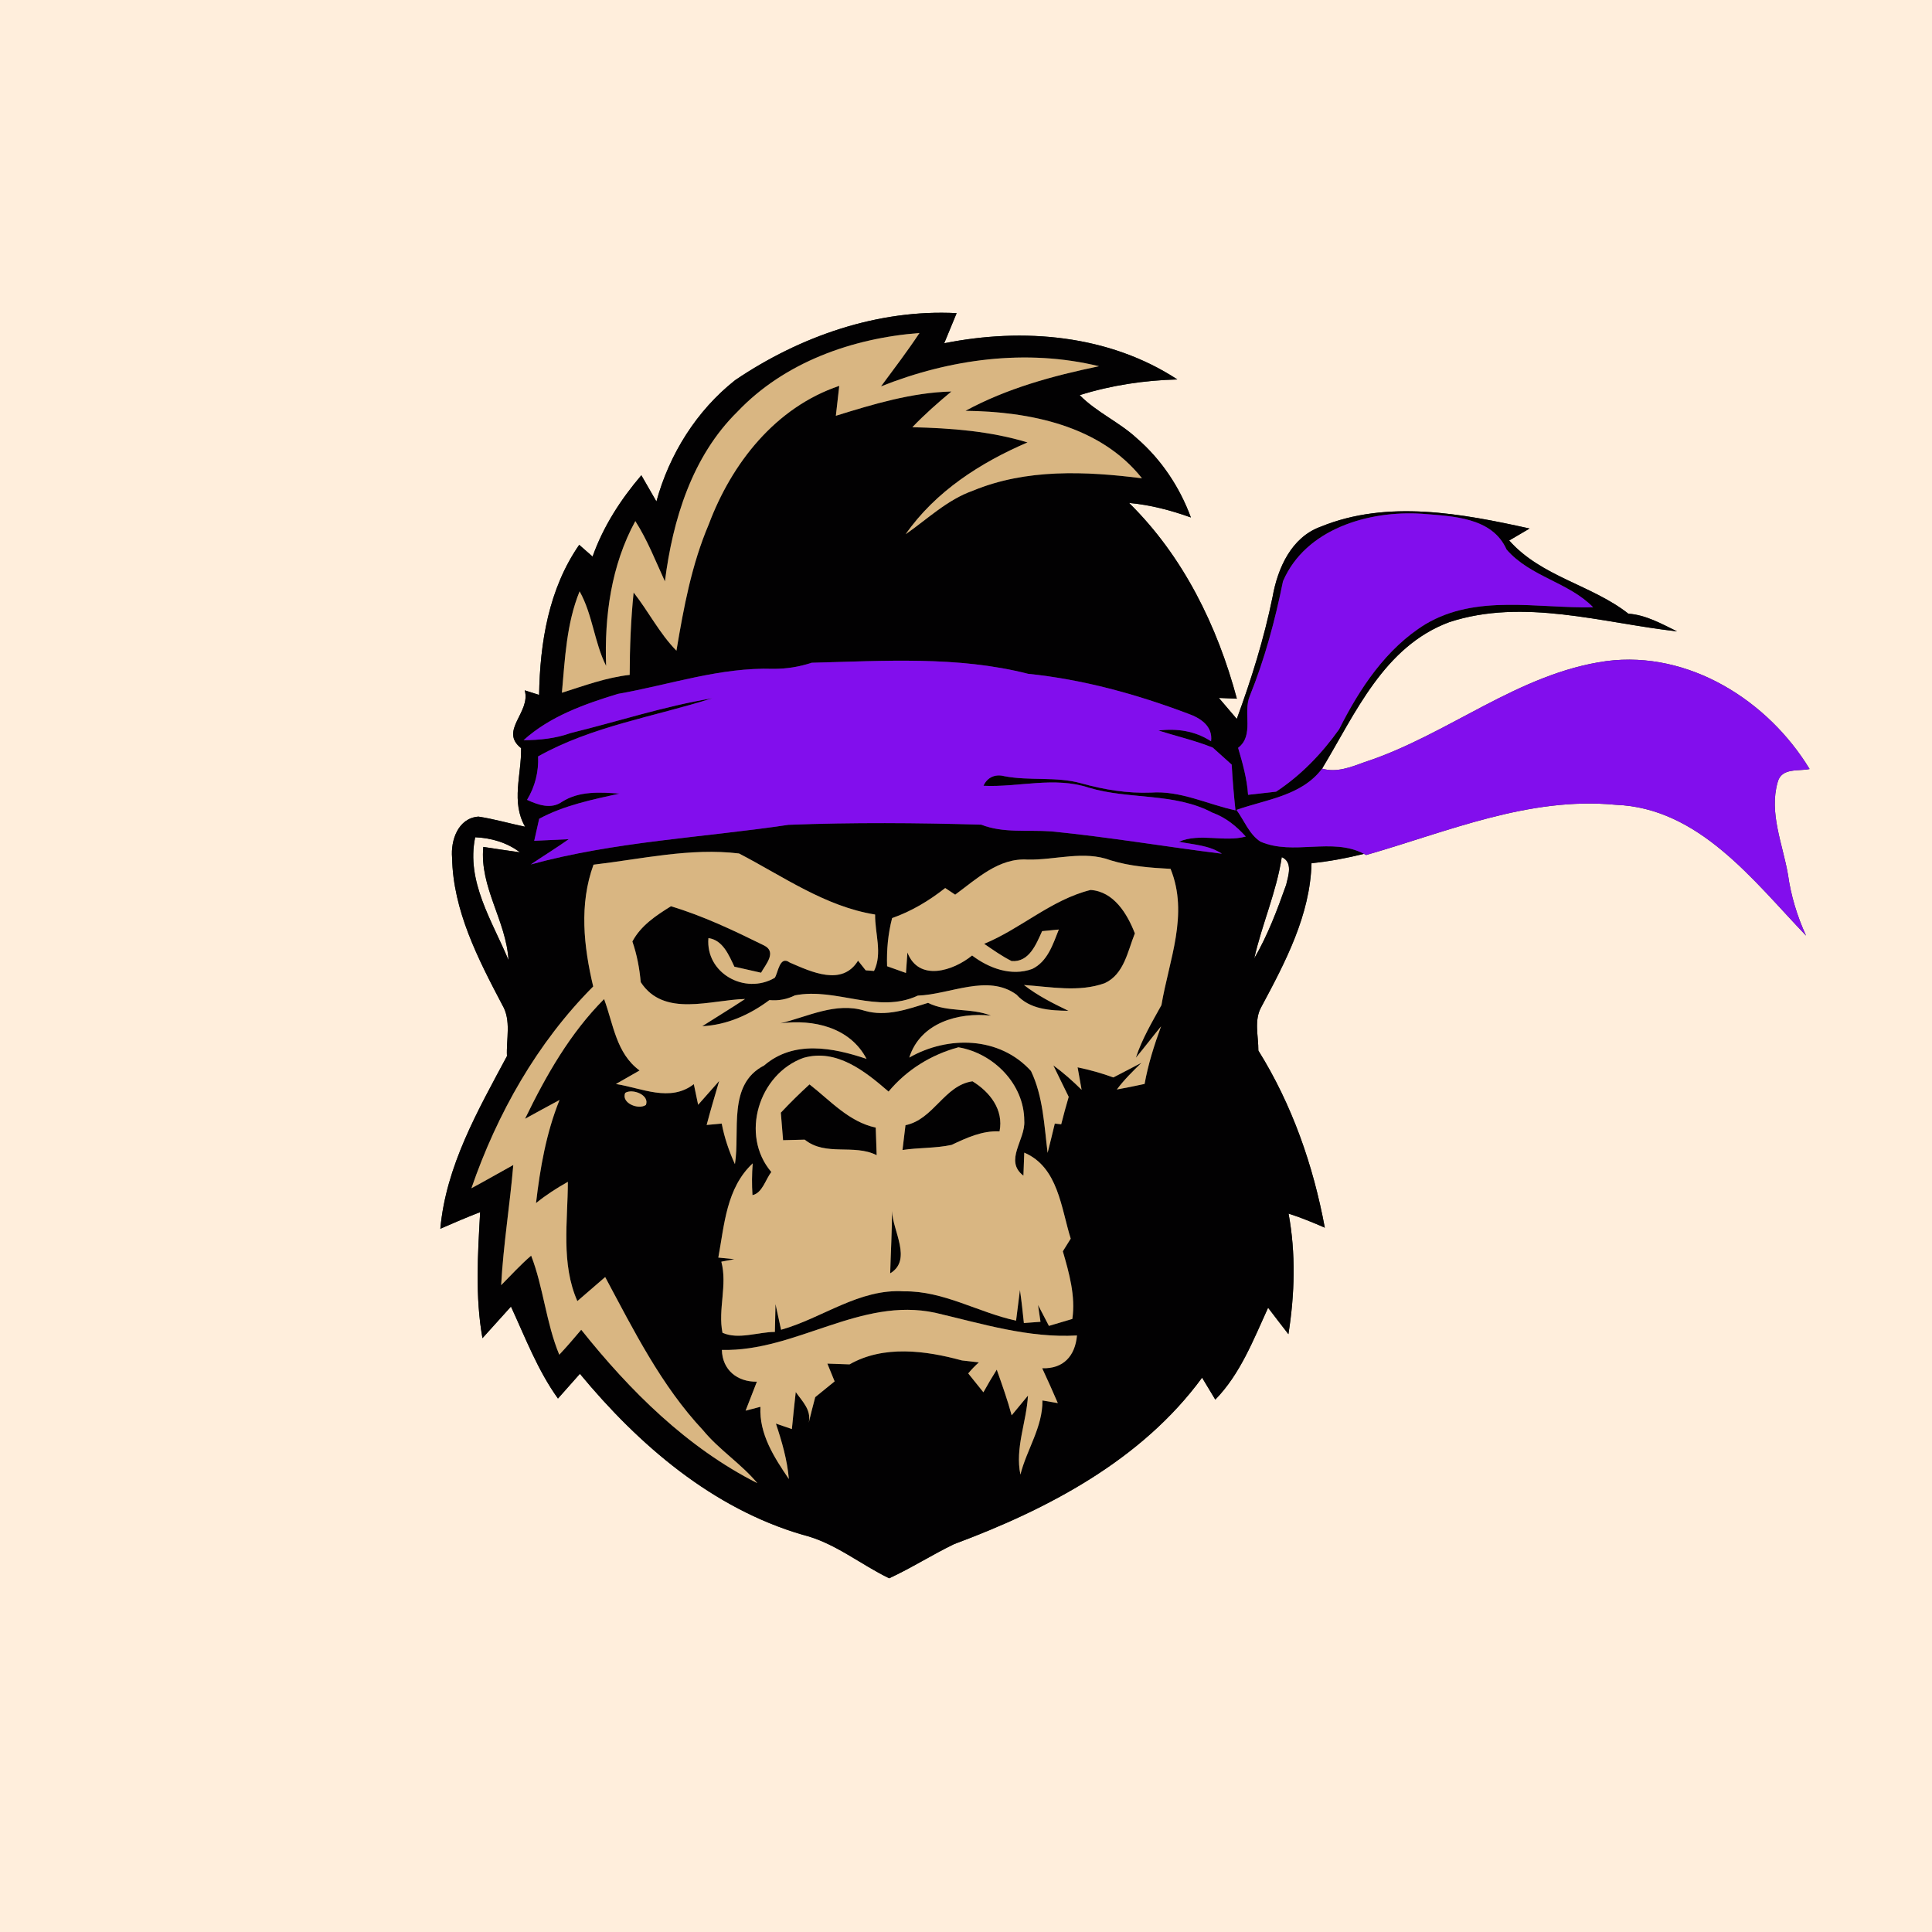 <?xml version="1.0" encoding="UTF-8" ?>
<!DOCTYPE svg PUBLIC "-//W3C//DTD SVG 1.1//EN" "http://www.w3.org/Graphics/SVG/1.1/DTD/svg11.dtd">
<svg width="250pt" height="250pt" viewBox="0 0 250 250" version="1.1" xmlns="http://www.w3.org/2000/svg">
<rect x="0" y="0" width="250" height="250" fill="#333333" stroke="none"/>
<g id="#ffeedcff">
<path fill="#ffeedc" opacity="1.00" d=" M 0.00 0.00 L 250.00 0.00 L 250.00 250.00 L 0.00 250.00 L 0.00 0.00 M 95.13 49.19 C 90.14 53.13 86.61 58.77 84.94 64.89 C 84.29 63.76 83.64 62.63 82.99 61.50 C 80.32 64.63 78.06 68.12 76.68 72.02 C 76.25 71.64 75.38 70.88 74.95 70.50 C 71.01 76.18 69.87 83.14 69.76 89.92 C 69.30 89.77 68.37 89.48 67.90 89.33 C 68.72 92.19 64.55 94.54 67.43 96.81 C 67.49 100.25 66.10 103.77 67.95 106.98 C 65.93 106.56 63.95 105.98 61.92 105.67 C 59.28 105.85 58.30 108.73 58.50 110.99 C 58.63 117.83 61.87 124.10 64.99 130.03 C 66.19 132.04 65.49 134.46 65.60 136.66 C 61.84 143.69 57.70 150.89 56.98 159.00 C 58.69 158.25 60.40 157.52 62.13 156.85 C 61.83 162.27 61.47 167.78 62.43 173.16 C 63.66 171.79 64.89 170.43 66.12 169.07 C 67.99 173.12 69.58 177.32 72.20 180.97 C 73.15 179.91 74.10 178.84 75.04 177.77 C 82.66 186.98 92.19 195.19 103.86 198.60 C 107.99 199.61 111.29 202.41 115.06 204.23 C 117.94 202.90 120.62 201.18 123.48 199.80 C 135.60 195.29 147.74 188.93 155.55 178.27 C 156.12 179.22 156.69 180.16 157.26 181.11 C 160.50 177.79 162.19 173.37 164.09 169.22 C 164.96 170.36 165.83 171.50 166.72 172.64 C 167.54 167.48 167.69 162.19 166.74 157.04 C 168.34 157.55 169.89 158.19 171.43 158.86 C 169.93 150.79 167.19 142.93 162.83 135.94 C 162.85 134.07 162.24 132.02 163.22 130.29 C 166.32 124.50 169.54 118.41 169.71 111.70 C 172.00 111.47 174.26 111.04 176.50 110.49 L 176.78 110.64 C 187.32 107.62 197.83 103.06 209.06 104.14 C 219.85 104.54 226.86 113.94 233.70 121.07 C 232.55 118.55 231.74 115.89 231.36 113.15 C 230.68 109.23 228.89 105.19 230.03 101.21 C 230.52 99.31 232.73 99.82 234.16 99.51 C 228.77 90.63 218.52 84.17 207.89 85.54 C 196.43 87.12 187.40 95.07 176.63 98.60 C 174.86 99.24 172.99 100.02 171.08 99.46 C 175.40 92.30 179.06 83.65 187.55 80.50 C 197.15 77.36 207.32 80.61 217.01 81.70 C 215.00 80.72 212.98 79.57 210.71 79.41 C 205.98 75.69 199.44 74.63 195.29 69.94 C 195.95 69.55 197.27 68.78 197.93 68.39 C 189.14 66.45 179.54 64.63 170.91 68.15 C 167.09 69.52 165.33 73.53 164.67 77.24 C 163.57 82.63 161.93 87.88 160.04 93.03 C 159.26 92.13 158.49 91.22 157.72 90.31 L 160.05 90.41 C 157.53 81.01 153.10 71.96 146.10 65.08 C 148.85 65.33 151.51 66.03 154.10 66.96 C 152.65 63.03 150.28 59.46 147.10 56.71 C 144.82 54.60 141.89 53.35 139.71 51.13 C 143.81 49.85 148.06 49.21 152.35 49.10 C 143.48 43.30 132.37 42.37 122.18 44.42 C 122.58 43.44 123.39 41.50 123.79 40.52 C 113.59 39.99 103.51 43.52 95.13 49.19 Z" />
<path fill="#ffeedc" opacity="1.00" d=" M 61.49 108.34 C 63.57 108.43 65.60 109.02 67.28 110.29 C 65.69 110.08 64.12 109.82 62.54 109.59 C 62.04 114.78 65.51 119.16 65.80 124.24 C 63.70 119.18 60.29 114.07 61.49 108.34 Z" />
<path fill="#ffeedc" opacity="1.00" d=" M 165.86 110.91 C 167.32 111.56 166.71 113.31 166.43 114.49 C 165.27 117.75 164.05 121.02 162.30 124.01 C 163.30 119.59 165.18 115.41 165.86 110.91 Z" />
</g>
<g id="#020102ff">
<path fill="#020102" opacity="1.00" d=" M 95.13 49.19 C 103.51 43.52 113.59 39.99 123.79 40.52 C 123.39 41.50 122.58 43.44 122.18 44.42 C 132.37 42.37 143.48 43.30 152.35 49.10 C 148.06 49.21 143.81 49.85 139.71 51.13 C 141.89 53.35 144.82 54.60 147.10 56.71 C 150.28 59.46 152.65 63.03 154.10 66.96 C 151.51 66.03 148.85 65.33 146.10 65.08 C 153.10 71.96 157.53 81.01 160.05 90.41 L 157.72 90.31 C 158.49 91.22 159.26 92.13 160.04 93.03 C 161.93 87.88 163.57 82.63 164.67 77.24 C 165.33 73.53 167.09 69.52 170.91 68.15 C 179.54 64.63 189.14 66.45 197.93 68.39 C 197.27 68.78 195.95 69.55 195.29 69.94 C 199.44 74.63 205.98 75.69 210.71 79.41 C 212.98 79.57 215.00 80.72 217.01 81.70 C 207.32 80.61 197.15 77.36 187.55 80.50 C 179.06 83.65 175.40 92.30 171.08 99.46 C 168.44 102.98 163.86 103.44 160.00 104.80 C 161.00 106.16 161.63 107.94 163.09 108.90 C 167.36 110.76 172.39 108.30 176.50 110.49 C 174.26 111.04 172.00 111.47 169.71 111.70 C 169.54 118.41 166.32 124.50 163.22 130.29 C 162.24 132.02 162.85 134.07 162.83 135.94 C 167.19 142.93 169.93 150.79 171.43 158.86 C 169.89 158.19 168.34 157.55 166.74 157.04 C 167.69 162.19 167.54 167.48 166.72 172.64 C 165.83 171.50 164.96 170.36 164.09 169.22 C 162.19 173.37 160.50 177.79 157.26 181.11 C 156.69 180.16 156.12 179.22 155.55 178.27 C 147.74 188.93 135.60 195.29 123.48 199.80 C 120.62 201.18 117.94 202.90 115.06 204.23 C 111.29 202.41 107.99 199.61 103.86 198.60 C 92.19 195.19 82.66 186.98 75.04 177.77 C 74.10 178.84 73.15 179.91 72.20 180.97 C 69.58 177.32 67.99 173.12 66.12 169.07 C 64.89 170.43 63.66 171.79 62.43 173.16 C 61.47 167.78 61.83 162.27 62.13 156.85 C 60.40 157.52 58.69 158.25 56.98 159.00 C 57.70 150.89 61.84 143.69 65.60 136.66 C 65.49 134.46 66.19 132.04 64.99 130.03 C 61.87 124.10 58.63 117.83 58.50 110.99 C 58.30 108.73 59.28 105.85 61.92 105.67 C 63.95 105.98 65.93 106.56 67.95 106.98 C 66.10 103.77 67.49 100.25 67.43 96.81 C 64.55 94.54 68.72 92.19 67.90 89.33 C 68.37 89.48 69.30 89.77 69.76 89.92 C 69.87 83.14 71.01 76.18 74.95 70.50 C 75.38 70.88 76.25 71.64 76.68 72.02 C 78.06 68.12 80.32 64.63 82.99 61.50 C 83.64 62.63 84.29 63.76 84.94 64.89 C 86.61 58.77 90.14 53.13 95.13 49.19 M 95.42 53.28 C 89.55 59.06 87.05 67.25 86.04 75.23 C 84.83 72.60 83.78 69.88 82.21 67.43 C 79.09 73.16 78.20 79.72 78.43 86.17 C 76.89 83.09 76.69 79.53 75.00 76.52 C 73.30 80.69 73.11 85.22 72.71 89.64 C 75.60 88.73 78.46 87.66 81.48 87.33 C 81.49 83.77 81.63 80.21 81.99 76.67 C 83.92 79.12 85.33 81.96 87.53 84.20 C 88.46 78.65 89.49 73.07 91.71 67.86 C 94.68 59.94 100.35 52.71 108.60 49.93 C 108.49 50.89 108.27 52.83 108.16 53.80 C 113.03 52.29 117.98 50.79 123.11 50.66 C 121.35 52.12 119.64 53.63 118.06 55.28 C 123.08 55.40 128.13 55.78 132.96 57.25 C 126.87 59.86 121.03 63.61 117.19 69.13 C 120.02 67.16 122.57 64.67 125.88 63.50 C 132.80 60.63 140.48 60.97 147.77 61.89 C 142.37 55.06 133.17 53.25 124.93 53.16 C 130.31 50.24 136.24 48.63 142.21 47.39 C 132.82 45.10 122.89 46.45 114.00 50.00 C 115.69 47.72 117.41 45.46 118.98 43.09 C 110.30 43.76 101.52 46.86 95.42 53.28 M 166.02 75.21 C 165.00 80.27 163.65 85.30 161.71 90.09 C 160.82 92.25 162.33 95.15 160.21 96.77 C 160.80 98.76 161.36 100.77 161.50 102.85 C 162.71 102.71 163.92 102.57 165.13 102.44 C 168.36 100.31 171.04 97.52 173.28 94.37 C 175.92 89.12 179.36 83.89 184.47 80.76 C 191.05 76.85 198.93 78.74 206.15 78.58 C 202.98 75.33 198.02 74.65 194.95 71.11 C 193.08 66.90 187.92 66.81 183.98 66.48 C 177.14 66.04 168.95 68.41 166.02 75.21 M 100.06 86.55 C 93.20 86.32 86.64 88.62 79.95 89.79 C 75.63 91.11 71.16 92.69 67.75 95.78 C 69.82 95.77 71.90 95.56 73.86 94.85 C 79.96 93.36 85.96 91.38 92.15 90.36 C 84.62 92.75 76.58 93.98 69.63 97.88 C 69.72 99.86 69.23 101.80 68.20 103.50 C 69.60 104.14 71.29 104.76 72.71 103.76 C 74.95 102.33 77.63 102.51 80.17 102.69 C 76.61 103.48 73.02 104.20 69.77 105.95 C 69.55 106.89 69.34 107.85 69.13 108.80 C 70.25 108.74 72.48 108.64 73.60 108.59 C 71.99 109.73 70.31 110.76 68.68 111.86 C 79.58 108.88 90.91 108.39 102.03 106.73 C 110.34 106.41 118.66 106.47 126.97 106.71 C 129.86 107.84 133.02 107.36 136.05 107.58 C 143.43 108.31 150.75 109.55 158.11 110.47 C 156.46 109.37 154.43 109.30 152.55 108.92 C 155.31 107.75 158.35 109.01 161.20 108.25 C 160.00 106.91 158.59 105.77 156.89 105.16 C 151.96 102.54 146.14 103.50 140.90 101.93 C 136.42 100.44 131.81 101.90 127.26 101.68 C 127.74 100.60 128.76 100.13 129.93 100.43 C 133.24 101.08 136.68 100.44 139.95 101.37 C 142.88 102.18 145.88 102.68 148.93 102.56 C 152.75 102.28 156.23 104.07 159.87 104.86 C 159.66 102.89 159.49 100.92 159.38 98.94 C 158.56 98.21 157.74 97.48 156.93 96.74 C 154.64 95.82 152.24 95.27 149.90 94.53 C 152.29 94.23 154.66 94.58 156.71 95.92 C 156.96 93.94 155.32 92.90 153.69 92.33 C 147.03 89.82 140.12 87.92 133.03 87.19 C 123.89 84.86 114.36 85.53 105.03 85.76 C 103.43 86.29 101.75 86.56 100.06 86.55 M 61.49 108.34 C 60.29 114.07 63.70 119.18 65.80 124.24 C 65.51 119.16 62.04 114.78 62.54 109.59 C 64.12 109.82 65.69 110.08 67.28 110.29 C 65.60 109.02 63.57 108.43 61.49 108.34 M 76.80 111.89 C 74.93 117.02 75.53 122.46 76.76 127.65 C 69.51 134.92 64.33 144.11 61.00 153.76 C 62.82 152.78 64.61 151.75 66.42 150.75 C 65.98 155.94 65.13 161.09 64.85 166.30 C 66.13 165.01 67.35 163.66 68.73 162.48 C 70.31 166.54 70.66 171.18 72.37 175.30 C 73.35 174.26 74.28 173.17 75.21 172.07 C 81.51 179.97 88.91 187.33 98.00 191.92 C 95.90 189.40 93.07 187.62 90.98 185.08 C 85.56 179.30 82.01 172.16 78.31 165.25 C 77.11 166.29 75.91 167.33 74.71 168.36 C 72.57 163.51 73.47 158.06 73.48 152.93 C 72.03 153.74 70.64 154.64 69.36 155.68 C 69.89 151.14 70.68 146.60 72.40 142.34 C 70.91 143.14 69.42 143.95 67.94 144.77 C 70.65 139.18 73.75 133.72 78.17 129.28 C 79.38 132.54 79.73 136.30 82.76 138.52 C 82.00 138.96 80.47 139.83 79.70 140.27 C 83.05 140.79 86.70 142.67 89.78 140.29 C 89.92 140.96 90.20 142.30 90.34 142.96 C 91.02 142.19 92.38 140.65 93.06 139.88 C 92.51 141.77 91.94 143.66 91.44 145.57 C 91.93 145.53 92.90 145.44 93.39 145.39 C 93.74 147.21 94.33 148.96 95.10 150.64 C 95.79 146.34 94.10 140.32 98.88 137.87 C 102.70 134.58 107.78 135.55 112.13 137.02 C 109.99 132.92 105.24 131.86 100.98 132.42 C 104.55 131.55 108.16 129.63 111.89 130.79 C 114.67 131.60 117.45 130.59 120.09 129.77 C 122.63 131.04 125.61 130.37 128.23 131.42 C 123.99 130.97 119.08 132.35 117.66 136.85 C 122.68 133.98 129.36 134.11 133.41 138.59 C 134.98 141.87 135.12 145.63 135.56 149.18 C 135.88 147.92 136.19 146.65 136.49 145.39 L 137.32 145.48 C 137.62 144.29 137.94 143.11 138.29 141.93 C 137.63 140.57 136.95 139.22 136.30 137.86 C 137.60 138.81 138.81 139.88 139.96 141.02 C 139.83 140.29 139.57 138.84 139.44 138.11 C 141.02 138.44 142.56 138.87 144.07 139.42 C 145.28 138.79 146.49 138.16 147.70 137.53 C 146.58 138.62 145.46 139.72 144.52 140.98 C 145.72 140.76 146.92 140.52 148.11 140.26 C 148.57 137.71 149.35 135.24 150.24 132.81 C 149.14 134.15 148.09 135.54 146.98 136.87 C 147.77 134.45 149.07 132.27 150.29 130.06 C 151.27 124.23 153.86 118.33 151.47 112.43 C 148.86 112.29 146.24 112.10 143.74 111.33 C 140.24 110.01 136.56 111.31 132.97 111.23 C 129.24 110.98 126.39 113.73 123.60 115.77 C 123.28 115.55 122.64 115.12 122.31 114.91 C 120.23 116.55 117.95 117.92 115.44 118.80 C 114.91 120.83 114.72 122.93 114.79 125.03 C 115.40 125.25 116.62 125.68 117.23 125.90 C 117.28 125.24 117.37 123.91 117.42 123.25 C 118.88 127.06 123.33 125.65 125.79 123.64 C 127.97 125.29 130.86 126.37 133.57 125.38 C 135.56 124.42 136.25 122.19 137.01 120.28 C 136.47 120.34 135.39 120.44 134.85 120.49 C 134.08 122.17 133.18 124.54 130.90 124.36 C 129.64 123.73 128.50 122.91 127.35 122.13 C 132.11 120.17 136.04 116.42 141.12 115.16 C 144.12 115.36 145.87 118.24 146.85 120.78 C 145.92 123.08 145.47 126.05 142.96 127.22 C 139.59 128.43 135.97 127.69 132.50 127.46 C 134.26 128.83 136.26 129.84 138.26 130.80 C 135.86 130.76 133.27 130.63 131.54 128.71 C 127.82 125.98 122.94 128.69 118.77 128.83 C 113.55 131.26 108.22 127.74 102.86 128.80 C 101.82 129.32 100.72 129.52 99.56 129.41 C 97.02 131.31 94.07 132.63 90.87 132.79 C 92.71 131.61 94.59 130.48 96.41 129.27 C 91.98 129.37 85.92 131.71 82.91 127.09 C 82.75 125.30 82.42 123.53 81.83 121.83 C 82.93 119.76 84.89 118.47 86.82 117.27 C 91.00 118.52 94.95 120.41 98.85 122.33 C 100.59 123.18 99.05 124.82 98.48 125.87 C 97.61 125.68 95.89 125.28 95.03 125.09 C 94.32 123.60 93.54 121.64 91.67 121.39 C 91.28 125.94 96.40 128.77 100.25 126.53 C 100.69 125.92 100.86 123.58 102.19 124.55 C 104.99 125.76 108.97 127.66 111.03 124.31 C 111.27 124.62 111.77 125.25 112.02 125.56 L 113.10 125.64 C 114.22 123.35 113.20 120.77 113.24 118.34 C 106.76 117.30 101.32 113.39 95.63 110.44 C 89.33 109.68 83.04 111.16 76.80 111.89 M 165.86 110.91 C 165.18 115.41 163.30 119.59 162.30 124.01 C 164.05 121.02 165.27 117.75 166.43 114.49 C 166.71 113.31 167.32 111.56 165.86 110.91 M 114.98 141.25 C 111.95 138.63 108.26 135.65 103.96 136.89 C 98.19 138.97 95.73 146.87 99.81 151.66 C 99.05 152.62 98.65 154.38 97.37 154.65 C 97.28 153.29 97.29 151.91 97.40 150.54 C 93.99 153.73 93.74 158.46 92.95 162.73 C 93.47 162.78 94.51 162.89 95.03 162.94 C 94.61 163.02 93.76 163.18 93.34 163.26 C 94.15 166.30 92.88 169.44 93.49 172.46 C 95.56 173.38 98.06 172.36 100.27 172.35 C 100.29 171.45 100.33 169.65 100.35 168.75 C 100.59 169.85 100.83 170.96 101.07 172.07 C 106.42 170.57 111.18 166.72 116.98 167.10 C 122.10 167.02 126.59 169.84 131.48 170.89 C 131.61 169.90 131.86 167.92 131.98 166.92 C 132.19 168.34 132.34 169.77 132.49 171.20 L 134.64 171.04 C 134.56 170.50 134.40 169.41 134.32 168.86 C 134.79 169.76 135.26 170.66 135.73 171.57 C 136.49 171.34 138.01 170.89 138.76 170.67 C 139.19 167.72 138.35 164.74 137.53 161.92 C 137.78 161.51 138.30 160.69 138.55 160.28 C 137.30 156.31 136.93 151.02 132.54 149.15 C 132.52 149.90 132.46 151.39 132.43 152.13 C 129.88 150.18 132.72 147.48 132.54 145.03 C 132.54 140.30 128.58 136.29 124.02 135.52 C 120.48 136.48 117.33 138.43 114.98 141.25 M 80.90 141.42 C 80.35 142.73 82.61 143.65 83.58 142.98 C 84.09 141.69 81.84 140.82 80.90 141.42 M 93.41 174.68 C 93.48 177.30 95.43 178.83 97.94 178.79 C 97.57 179.73 96.84 181.60 96.48 182.54 L 98.40 182.04 C 98.22 185.57 100.18 188.59 102.08 191.39 C 101.87 188.93 101.18 186.54 100.40 184.21 L 102.47 184.92 C 102.62 183.32 102.79 181.72 102.97 180.13 C 103.80 181.32 105.02 182.44 104.65 184.10 C 104.91 182.99 105.20 181.89 105.49 180.79 C 106.33 180.11 107.16 179.43 108.00 178.75 C 107.68 177.98 107.37 177.21 107.06 176.45 C 107.78 176.48 109.22 176.53 109.93 176.55 C 114.35 174.03 119.78 174.76 124.47 176.04 C 125.02 176.10 126.12 176.23 126.67 176.29 C 126.17 176.73 125.71 177.21 125.29 177.72 C 125.94 178.53 126.60 179.34 127.25 180.16 C 127.80 179.17 128.38 178.19 128.98 177.23 C 129.67 179.18 130.37 181.14 130.91 183.14 C 131.61 182.29 132.31 181.44 133.02 180.59 C 132.83 184.02 131.33 187.36 132.04 190.81 C 132.86 187.56 134.93 184.67 134.89 181.22 C 135.39 181.31 136.38 181.47 136.88 181.56 C 136.22 180.04 135.56 178.54 134.86 177.05 C 137.61 177.14 139.12 175.46 139.36 172.81 C 133.06 173.17 127.06 171.28 121.01 169.87 C 111.33 167.79 102.98 174.92 93.41 174.68 Z" />
<path fill="#020102" opacity="1.00" d=" M 117.17 145.60 C 120.82 144.85 122.20 140.43 125.84 139.92 C 128.09 141.30 129.90 143.60 129.34 146.40 C 127.09 146.29 125.10 147.23 123.13 148.15 C 121.05 148.60 118.88 148.49 116.78 148.81 C 116.91 147.74 117.04 146.67 117.17 145.60 Z" />
<path fill="#020102" opacity="1.00" d=" M 101.04 143.98 C 102.23 142.71 103.47 141.49 104.75 140.32 C 107.44 142.41 109.83 145.16 113.32 145.91 C 113.36 147.10 113.40 148.29 113.44 149.48 C 110.48 147.98 106.86 149.67 104.13 147.47 C 103.43 147.49 102.03 147.52 101.33 147.54 C 101.23 146.35 101.13 145.16 101.04 143.98 Z" />
<path fill="#020102" opacity="1.00" d=" M 115.42 156.71 C 115.53 159.30 118.07 163.04 115.19 164.77 C 115.26 162.08 115.43 159.39 115.42 156.71 Z" />
<path fill="#020102" opacity="1.00" d=" M 105.24 178.51 C 105.52 178.76 105.52 178.76 105.24 178.51 Z" />
</g>
<g id="#d9b682ff">
<path fill="#d9b682" opacity="1.00" d=" M 95.42 53.28 C 101.52 46.86 110.30 43.76 118.98 43.09 C 117.41 45.46 115.69 47.72 114.00 50.00 C 122.89 46.45 132.82 45.10 142.21 47.39 C 136.24 48.63 130.31 50.24 124.93 53.16 C 133.17 53.25 142.37 55.06 147.77 61.89 C 140.48 60.97 132.80 60.63 125.88 63.50 C 122.57 64.67 120.02 67.16 117.19 69.13 C 121.03 63.61 126.87 59.86 132.96 57.25 C 128.13 55.78 123.08 55.40 118.06 55.28 C 119.64 53.63 121.35 52.12 123.11 50.66 C 117.98 50.79 113.03 52.29 108.16 53.80 C 108.27 52.83 108.49 50.89 108.60 49.93 C 100.35 52.71 94.68 59.94 91.71 67.86 C 89.49 73.07 88.46 78.65 87.53 84.20 C 85.33 81.96 83.92 79.12 81.99 76.67 C 81.63 80.21 81.49 83.77 81.48 87.33 C 78.46 87.66 75.60 88.73 72.71 89.64 C 73.11 85.22 73.30 80.69 75.00 76.52 C 76.69 79.53 76.89 83.09 78.43 86.17 C 78.20 79.72 79.09 73.16 82.21 67.43 C 83.78 69.88 84.83 72.60 86.04 75.23 C 87.05 67.25 89.55 59.06 95.42 53.28 Z" />
<path fill="#d9b682" opacity="1.00" d=" M 76.80 111.89 C 83.04 111.16 89.33 109.68 95.63 110.44 C 101.32 113.39 106.76 117.30 113.24 118.34 C 113.20 120.77 114.22 123.35 113.10 125.64 L 112.02 125.56 C 111.77 125.25 111.27 124.62 111.03 124.31 C 108.97 127.66 104.99 125.76 102.19 124.55 C 100.86 123.58 100.69 125.92 100.25 126.53 C 96.40 128.77 91.28 125.94 91.67 121.39 C 93.54 121.64 94.32 123.60 95.03 125.09 C 95.89 125.28 97.61 125.68 98.48 125.87 C 99.05 124.82 100.59 123.18 98.85 122.33 C 94.95 120.41 91.00 118.52 86.82 117.27 C 84.89 118.47 82.93 119.76 81.83 121.83 C 82.42 123.53 82.75 125.30 82.91 127.09 C 85.92 131.71 91.98 129.37 96.41 129.27 C 94.59 130.48 92.71 131.61 90.87 132.79 C 94.07 132.63 97.02 131.31 99.56 129.41 C 100.72 129.52 101.82 129.32 102.86 128.80 C 108.22 127.74 113.55 131.26 118.77 128.83 C 122.94 128.69 127.82 125.98 131.54 128.71 C 133.27 130.63 135.86 130.76 138.26 130.80 C 136.26 129.84 134.26 128.83 132.50 127.46 C 135.97 127.69 139.59 128.43 142.96 127.22 C 145.47 126.05 145.92 123.08 146.85 120.78 C 145.87 118.24 144.12 115.36 141.12 115.16 C 136.04 116.42 132.11 120.17 127.35 122.13 C 128.50 122.91 129.64 123.73 130.90 124.36 C 133.18 124.54 134.08 122.17 134.85 120.49 C 135.39 120.44 136.47 120.34 137.01 120.28 C 136.25 122.19 135.56 124.42 133.57 125.38 C 130.86 126.37 127.97 125.29 125.79 123.64 C 123.33 125.65 118.88 127.06 117.42 123.25 C 117.37 123.91 117.28 125.24 117.23 125.90 C 116.62 125.68 115.40 125.25 114.79 125.03 C 114.72 122.93 114.91 120.83 115.44 118.80 C 117.95 117.92 120.23 116.55 122.31 114.91 C 122.64 115.12 123.28 115.55 123.60 115.77 C 126.39 113.73 129.24 110.98 132.97 111.23 C 136.56 111.31 140.24 110.01 143.74 111.33 C 146.24 112.10 148.86 112.29 151.47 112.43 C 153.86 118.33 151.27 124.23 150.29 130.06 C 149.07 132.27 147.77 134.45 146.98 136.87 C 148.09 135.54 149.14 134.15 150.24 132.81 C 149.35 135.24 148.57 137.71 148.11 140.26 C 146.92 140.52 145.72 140.76 144.52 140.98 C 145.46 139.72 146.58 138.62 147.70 137.53 C 146.49 138.16 145.28 138.79 144.07 139.42 C 142.56 138.87 141.02 138.44 139.44 138.11 C 139.57 138.84 139.83 140.29 139.96 141.02 C 138.81 139.88 137.60 138.81 136.30 137.86 C 136.95 139.22 137.63 140.57 138.29 141.93 C 137.94 143.11 137.62 144.29 137.32 145.48 L 136.49 145.39 C 136.19 146.65 135.88 147.92 135.56 149.18 C 135.12 145.63 134.98 141.87 133.41 138.59 C 129.36 134.11 122.68 133.98 117.66 136.85 C 119.08 132.35 123.99 130.97 128.23 131.42 C 125.61 130.37 122.63 131.04 120.09 129.77 C 117.45 130.59 114.67 131.60 111.89 130.79 C 108.16 129.63 104.55 131.55 100.98 132.42 C 105.24 131.86 109.99 132.92 112.13 137.02 C 107.78 135.55 102.70 134.58 98.88 137.87 C 94.10 140.32 95.79 146.34 95.10 150.64 C 94.33 148.96 93.74 147.21 93.39 145.39 C 92.90 145.44 91.93 145.53 91.44 145.57 C 91.94 143.66 92.51 141.77 93.06 139.88 C 92.38 140.65 91.02 142.19 90.34 142.96 C 90.20 142.30 89.92 140.96 89.78 140.29 C 86.70 142.67 83.05 140.79 79.70 140.27 C 80.47 139.83 82.00 138.96 82.76 138.52 C 79.73 136.30 79.38 132.54 78.17 129.28 C 73.75 133.72 70.65 139.18 67.94 144.77 C 69.42 143.95 70.91 143.14 72.40 142.34 C 70.68 146.60 69.89 151.14 69.36 155.68 C 70.64 154.64 72.03 153.74 73.48 152.93 C 73.47 158.06 72.57 163.51 74.71 168.36 C 75.91 167.33 77.11 166.29 78.31 165.25 C 82.01 172.16 85.56 179.30 90.98 185.08 C 93.07 187.62 95.90 189.40 98.00 191.92 C 88.91 187.33 81.51 179.97 75.21 172.07 C 74.28 173.17 73.35 174.26 72.37 175.30 C 70.66 171.18 70.31 166.54 68.73 162.48 C 67.35 163.66 66.13 165.01 64.85 166.30 C 65.13 161.09 65.98 155.94 66.42 150.75 C 64.61 151.75 62.82 152.78 61.00 153.76 C 64.33 144.11 69.51 134.92 76.76 127.65 C 75.53 122.46 74.93 117.02 76.80 111.89 Z" />
<path fill="#d9b682" opacity="1.00" d=" M 114.98 141.25 C 117.33 138.43 120.48 136.48 124.02 135.52 C 128.58 136.29 132.54 140.30 132.54 145.03 C 132.72 147.48 129.88 150.18 132.43 152.13 C 132.46 151.39 132.52 149.90 132.54 149.15 C 136.93 151.02 137.30 156.31 138.55 160.28 C 138.30 160.69 137.78 161.51 137.53 161.92 C 138.35 164.74 139.19 167.72 138.76 170.67 C 138.01 170.89 136.49 171.34 135.73 171.57 C 135.26 170.66 134.79 169.76 134.32 168.86 C 134.40 169.41 134.56 170.50 134.64 171.04 L 132.49 171.20 C 132.34 169.77 132.19 168.34 131.98 166.92 C 131.86 167.92 131.61 169.90 131.48 170.89 C 126.59 169.84 122.10 167.02 116.98 167.10 C 111.18 166.72 106.42 170.57 101.07 172.07 C 100.83 170.96 100.59 169.85 100.35 168.75 C 100.33 169.65 100.29 171.45 100.27 172.35 C 98.06 172.36 95.56 173.38 93.49 172.46 C 92.88 169.44 94.15 166.30 93.34 163.26 C 93.76 163.18 94.61 163.02 95.03 162.94 C 94.51 162.89 93.47 162.78 92.95 162.73 C 93.74 158.46 93.99 153.73 97.40 150.54 C 97.29 151.91 97.28 153.29 97.37 154.65 C 98.65 154.38 99.05 152.62 99.81 151.66 C 95.73 146.87 98.19 138.97 103.96 136.89 C 108.26 135.65 111.95 138.63 114.98 141.25 M 117.17 145.60 C 117.04 146.67 116.91 147.74 116.78 148.81 C 118.88 148.49 121.05 148.60 123.13 148.15 C 125.10 147.23 127.09 146.29 129.34 146.40 C 129.90 143.60 128.09 141.30 125.84 139.92 C 122.20 140.43 120.82 144.85 117.17 145.60 M 101.04 143.98 C 101.13 145.16 101.23 146.35 101.33 147.54 C 102.03 147.52 103.43 147.49 104.13 147.47 C 106.86 149.67 110.48 147.98 113.44 149.48 C 113.40 148.29 113.36 147.10 113.32 145.91 C 109.83 145.16 107.44 142.41 104.75 140.32 C 103.47 141.49 102.23 142.71 101.04 143.98 M 115.42 156.71 C 115.43 159.39 115.26 162.08 115.19 164.77 C 118.07 163.04 115.53 159.30 115.42 156.71 Z" />
<path fill="#d9b682" opacity="1.00" d=" M 80.90 141.42 C 81.84 140.82 84.09 141.69 83.58 142.98 C 82.61 143.65 80.35 142.73 80.90 141.42 Z" />
<path fill="#d9b682" opacity="1.00" d=" M 93.41 174.68 C 102.98 174.92 111.33 167.79 121.01 169.87 C 127.06 171.28 133.06 173.17 139.36 172.81 C 139.12 175.46 137.61 177.14 134.86 177.05 C 135.56 178.54 136.22 180.04 136.88 181.56 C 136.38 181.47 135.39 181.31 134.89 181.22 C 134.93 184.67 132.86 187.56 132.04 190.81 C 131.33 187.36 132.83 184.02 133.02 180.59 C 132.31 181.44 131.61 182.29 130.91 183.14 C 130.37 181.14 129.67 179.18 128.98 177.23 C 128.38 178.19 127.80 179.17 127.25 180.16 C 126.60 179.34 125.94 178.53 125.29 177.72 C 125.71 177.21 126.17 176.73 126.67 176.29 C 126.12 176.23 125.02 176.10 124.47 176.04 C 119.78 174.76 114.35 174.03 109.93 176.55 C 109.22 176.53 107.78 176.48 107.06 176.45 C 107.37 177.21 107.68 177.98 108.00 178.75 C 107.16 179.43 106.33 180.11 105.49 180.79 C 105.20 181.89 104.91 182.99 104.65 184.10 C 105.02 182.44 103.80 181.32 102.97 180.13 C 102.79 181.72 102.62 183.32 102.47 184.92 L 100.40 184.21 C 101.18 186.54 101.87 188.93 102.08 191.39 C 100.18 188.59 98.22 185.57 98.40 182.04 L 96.48 182.54 C 96.84 181.60 97.57 179.73 97.94 178.79 C 95.43 178.83 93.48 177.30 93.41 174.68 M 105.24 178.51 C 105.52 178.76 105.52 178.76 105.24 178.51 Z" />
</g>
<g id="#820eedff">
<path fill="#820eed" opacity="1.00" d=" M 166.02 75.21 C 168.95 68.41 177.14 66.04 183.98 66.48 C 187.92 66.81 193.08 66.90 194.95 71.11 C 198.02 74.65 202.98 75.33 206.15 78.58 C 198.93 78.74 191.05 76.85 184.47 80.76 C 179.36 83.89 175.92 89.12 173.28 94.37 C 171.04 97.52 168.36 100.31 165.13 102.44 C 163.92 102.57 162.71 102.71 161.50 102.85 C 161.36 100.77 160.80 98.76 160.21 96.77 C 162.33 95.15 160.82 92.25 161.71 90.09 C 163.65 85.30 165.00 80.27 166.02 75.21 Z" />
<path fill="#820eed" opacity="1.00" d=" M 176.63 98.60 C 187.40 95.07 196.43 87.12 207.89 85.54 C 218.52 84.17 228.77 90.63 234.16 99.51 C 232.73 99.82 230.52 99.31 230.03 101.21 C 228.89 105.19 230.68 109.23 231.36 113.15 C 231.74 115.89 232.55 118.55 233.70 121.07 C 226.86 113.94 219.85 104.54 209.06 104.14 C 197.83 103.06 187.32 107.62 176.78 110.64 L 176.50 110.49 C 172.39 108.30 167.36 110.76 163.09 108.90 C 161.63 107.94 161.00 106.16 160.00 104.80 C 163.86 103.44 168.44 102.98 171.08 99.46 C 172.99 100.02 174.86 99.24 176.63 98.60 Z" />
<path fill="#820eed" opacity="1.00" d=" M 100.06 86.55 C 101.75 86.56 103.43 86.29 105.03 85.76 C 114.36 85.53 123.89 84.86 133.03 87.19 C 140.12 87.92 147.03 89.82 153.69 92.33 C 155.32 92.90 156.96 93.94 156.71 95.92 C 154.66 94.58 152.29 94.23 149.90 94.53 C 152.24 95.27 154.64 95.82 156.93 96.74 C 157.74 97.48 158.56 98.21 159.38 98.94 C 159.49 100.92 159.66 102.89 159.87 104.86 C 156.23 104.07 152.75 102.28 148.93 102.56 C 145.88 102.68 142.88 102.18 139.95 101.37 C 136.68 100.44 133.24 101.08 129.93 100.43 C 128.76 100.13 127.74 100.60 127.26 101.68 C 131.81 101.90 136.42 100.44 140.90 101.93 C 146.14 103.50 151.96 102.54 156.89 105.16 C 158.59 105.77 160.00 106.91 161.20 108.25 C 158.35 109.01 155.31 107.75 152.55 108.92 C 154.43 109.30 156.46 109.37 158.11 110.47 C 150.75 109.55 143.43 108.31 136.05 107.58 C 133.02 107.36 129.86 107.84 126.97 106.71 C 118.66 106.47 110.34 106.41 102.03 106.73 C 90.91 108.39 79.58 108.88 68.68 111.86 C 70.31 110.76 71.99 109.73 73.60 108.59 C 72.48 108.64 70.25 108.74 69.13 108.80 C 69.34 107.85 69.55 106.89 69.77 105.95 C 73.02 104.20 76.61 103.48 80.17 102.69 C 77.63 102.51 74.95 102.33 72.71 103.76 C 71.29 104.76 69.60 104.14 68.20 103.50 C 69.23 101.80 69.72 99.86 69.63 97.88 C 76.58 93.98 84.62 92.75 92.15 90.36 C 85.96 91.38 79.96 93.36 73.86 94.85 C 71.90 95.56 69.82 95.77 67.75 95.78 C 71.16 92.69 75.63 91.11 79.95 89.79 C 86.64 88.62 93.20 86.32 100.06 86.55 Z" />
</g>
</svg>
